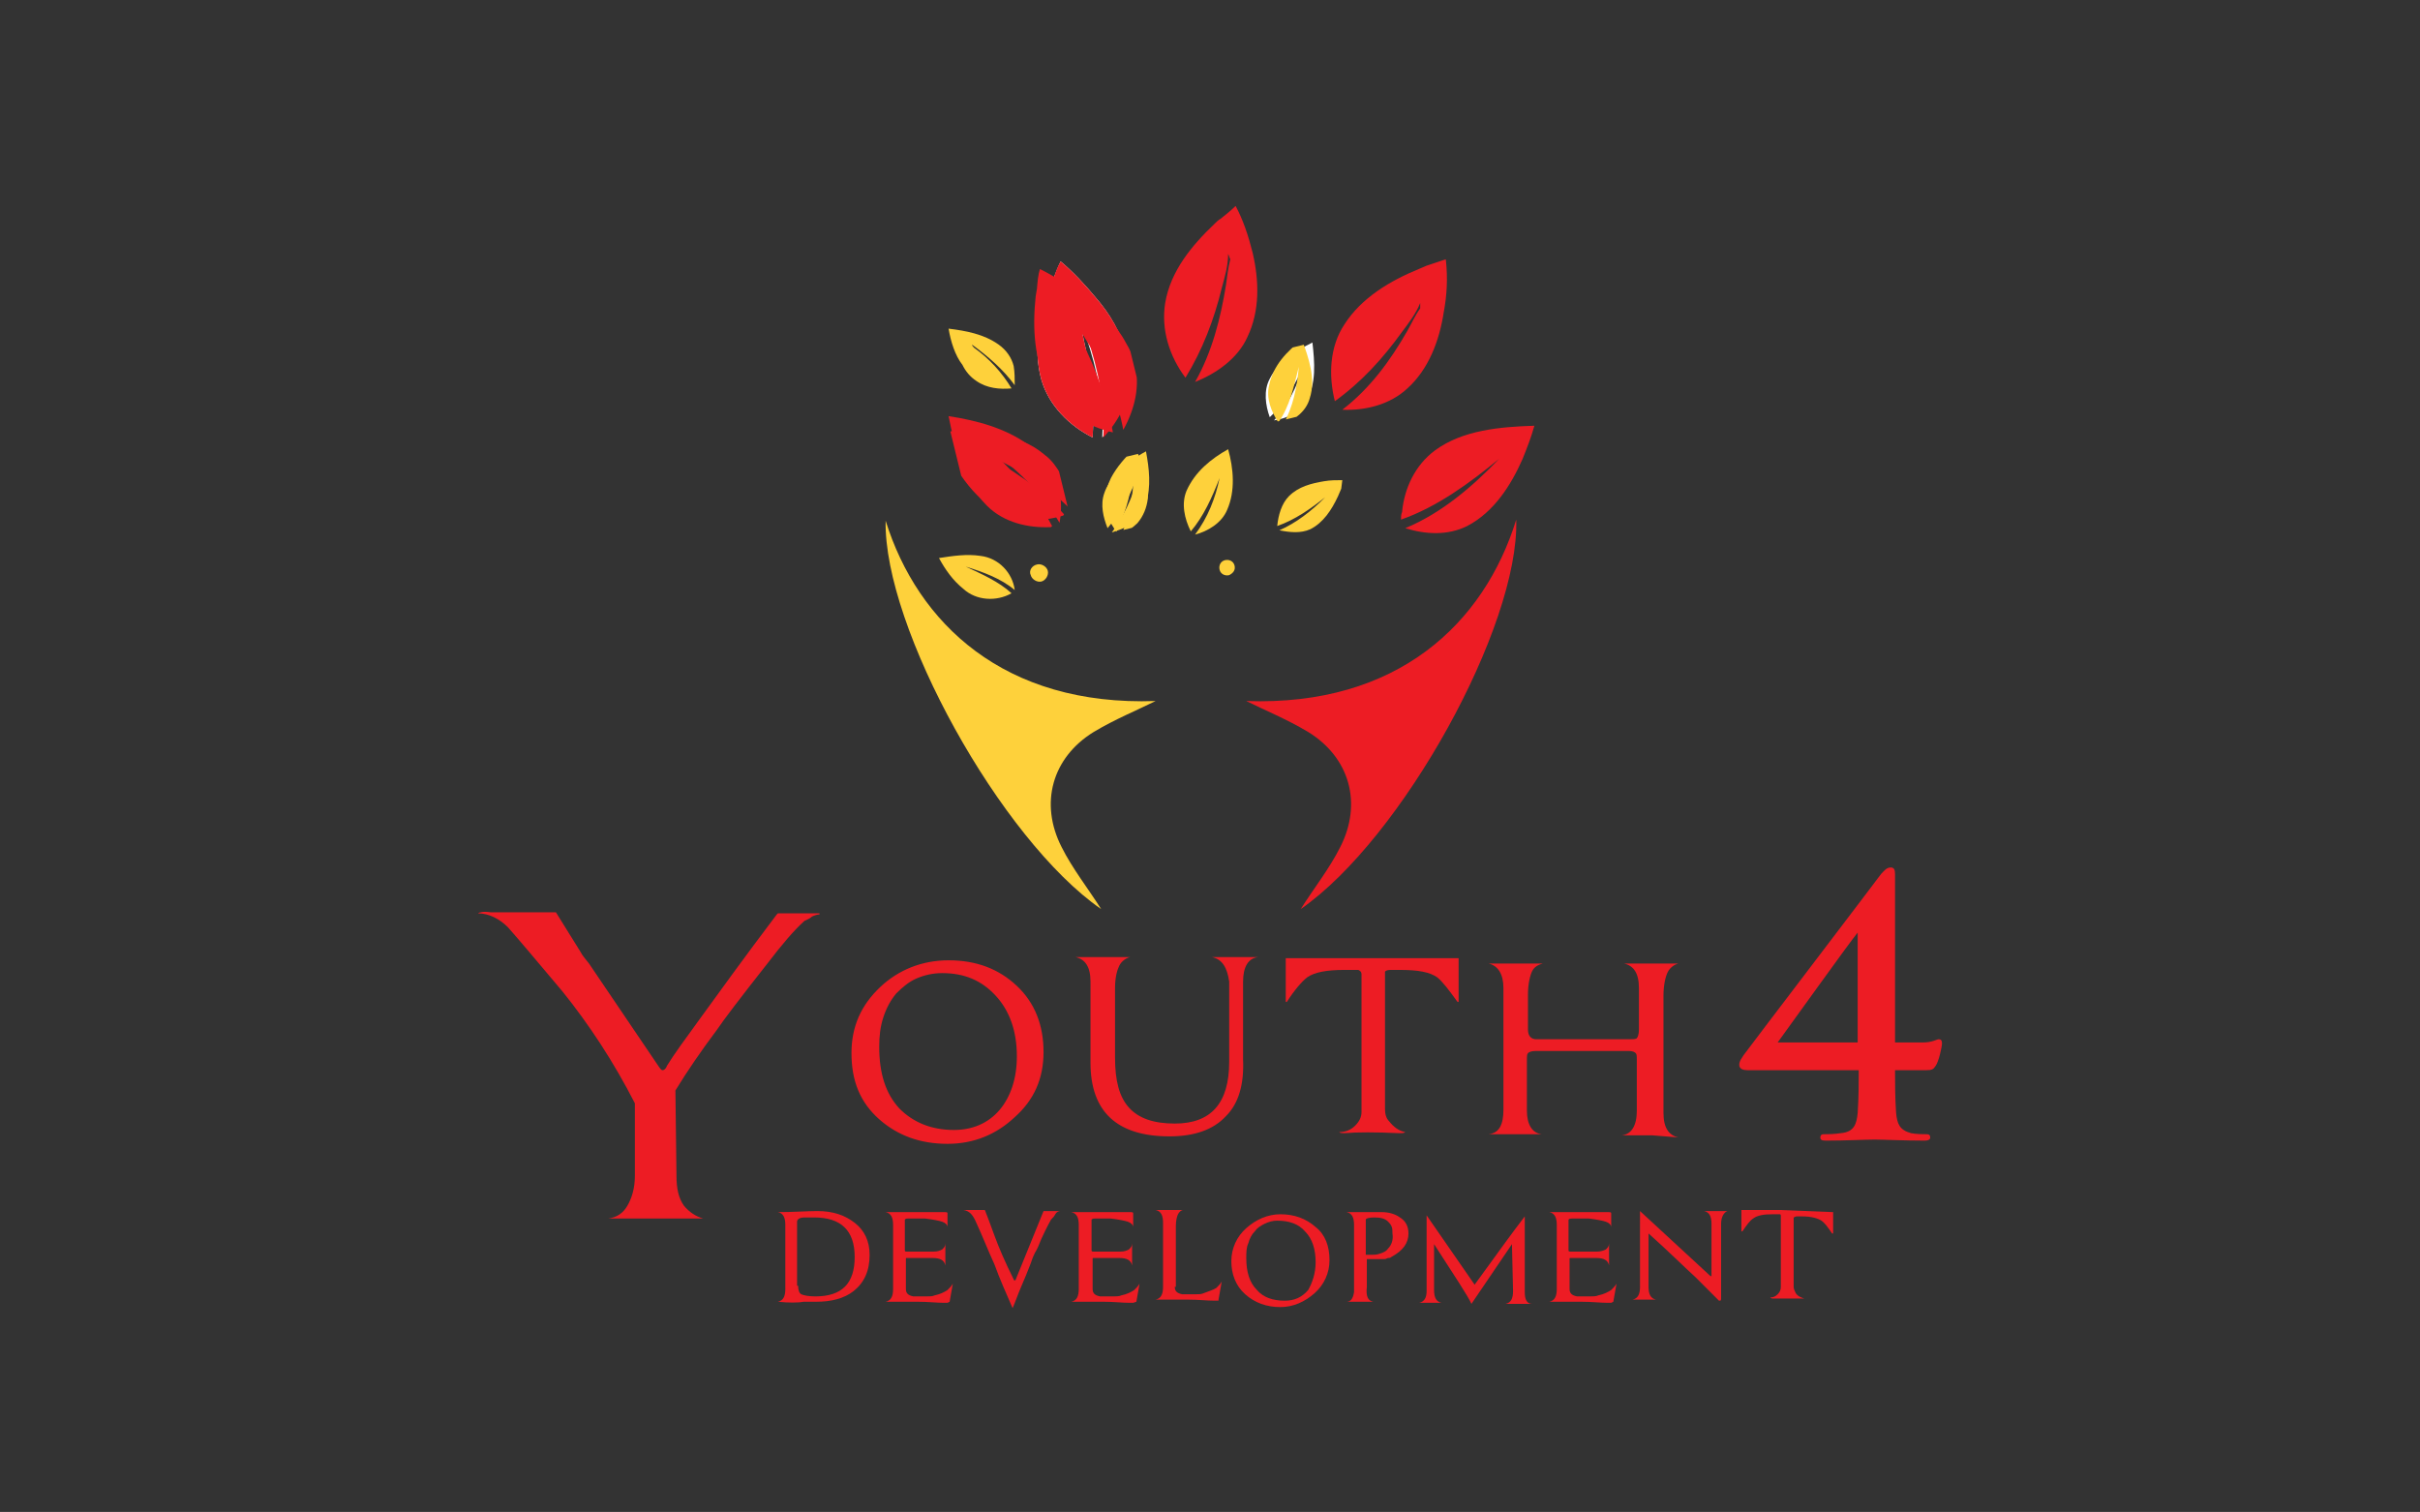 <?xml version="1.0" encoding="utf-8"?>
<!-- Generator: Adobe Illustrator 22.1.0, SVG Export Plug-In . SVG Version: 6.00 Build 0)  -->
<svg version="1.1" id="Layer_1" xmlns="http://www.w3.org/2000/svg" xmlns:xlink="http://www.w3.org/1999/xlink" x="0px" y="0px"
	 viewBox="0 0 226.8 141.7" style="enable-background:new 0 0 226.8 141.7;" xml:space="preserve">
<rect x="0" y="0" width="226.8" height="141.7" fill="#333333" stroke="none"/>
<style type="text/css">
	.st0{fill:#ED1C24;}
	.st1{fill-rule:evenodd;clip-rule:evenodd;fill:#ED1C24;}
	.st2{fill:#FFFFFF;}
	.st3{clip-path:url(#SVGID_2_);fill:#ED1C24;}
	.st4{clip-path:url(#SVGID_4_);fill:#ED1C24;}
	.st5{fill-rule:evenodd;clip-rule:evenodd;fill:#FFFFFF;}
	.st6{fill:#FED13B;}
	.st7{fill-rule:evenodd;clip-rule:evenodd;fill:#FED13B;}
	.st8{clip-path:url(#SVGID_6_);fill:#FED13B;}
	.st9{clip-path:url(#SVGID_8_);fill:#FED13B;}
</style>
<g>
	<path class="st0" d="M72.9,122c0.5-0.1,0.7-0.5,0.7-1.2l0-6v0c0-0.7-0.2-1.1-0.7-1.2c1.5,0,2.7-0.1,3.7-0.1c1.5,0,2.6,0.4,3.5,1.1
		c0.9,0.7,1.4,1.7,1.4,3c0,1.5-0.5,2.6-1.5,3.4c-0.9,0.7-2.1,1-3.5,1h-1.2C74.8,122.1,73.9,122.1,72.9,122 M74.8,120.5
		c0,0.4,0.1,0.7,0.3,0.8c0.2,0.1,0.7,0.2,1.3,0.2c2.5,0,3.7-1.2,3.7-3.7c0-2.5-1.3-3.7-3.8-3.7h-0.9c-0.5,0-0.7,0.2-0.7,0.4V120.5z"
		/>
	<path class="st0" d="M88.8,122.1c0,0-0.1,0-0.3,0c-0.7,0-1.5-0.1-2.5-0.1h-1.3c-0.5,0-1.1,0-1.7,0c0.5-0.1,0.7-0.5,0.7-1.2v-6
		c0-0.7-0.2-1.1-0.7-1.2v0h2.4c0.3,0,0.6,0,0.9,0c0.3,0,0.6,0,0.9,0h0.1c0.2,0,0.4,0,0.6,0c0.2,0,0.3,0,0.5,0c0.3,0,0.4,0,0.4,0.1
		v1.3c0-0.2-0.2-0.4-0.5-0.5c-0.3-0.1-0.8-0.2-1.6-0.3c-0.2,0-0.4,0-0.7,0h-0.9c-0.1,0-0.2,0-0.3,0.1c0,0,0,0.1,0,0.2v2.7
		c0,0.1,0.1,0.1,0.2,0.1h0.8c0.4,0,1,0,1.7,0c0.4,0,0.6-0.1,0.8-0.2c0.2-0.2,0.3-0.3,0.3-0.6h0c0,0.3,0,1,0,2.1
		c-0.1-0.5-0.5-0.7-1.2-0.7c-0.3,0-0.6,0-1,0c-0.4,0-0.9,0-1.4,0c-0.1,0-0.1,0-0.1,0.1v2.8c0,0.4,0.2,0.6,0.7,0.7c0.1,0,0.5,0,1.2,0
		c0.3,0,0.6,0,0.8-0.1c0.5-0.1,0.9-0.3,1.2-0.5c0.2-0.2,0.4-0.4,0.5-0.6l-0.3,1.7L88.8,122.1L88.8,122.1z"/>
	<path class="st0" d="M97.8,113.5h1.6c-0.2,0-0.4,0.1-0.5,0.3c-0.1,0.2-0.2,0.3-0.4,0.5c-0.1,0.2-0.4,0.7-0.9,1.8
		c-0.2,0.5-0.4,1-0.6,1.3c-0.2,0.4-0.3,0.7-0.4,1c-0.3,0.8-0.6,1.5-0.9,2.2c-0.3,0.7-0.5,1.3-0.8,2c-0.6-1.4-1.2-2.7-1.7-4.1
		c-0.6-1.3-1.1-2.6-1.7-3.9c-0.3-0.7-0.6-1.1-1.2-1.2l2,0c0.2,0.5,0.5,1.3,0.9,2.4c0.4,1.1,1,2.5,1.8,4.1c0,0.1,0.1,0.1,0.1,0.1
		c0,0,0.1,0,0.1-0.1L97.8,113.5z"/>
	<path class="st0" d="M106.2,122.1c0,0-0.1,0-0.3,0c-0.7,0-1.5-0.1-2.5-0.1h-1.3c-0.5,0-1.1,0-1.7,0c0.5-0.1,0.7-0.5,0.7-1.2v-6
		c0-0.7-0.2-1.1-0.7-1.2v0h2.4c0.3,0,0.6,0,0.9,0c0.3,0,0.6,0,0.9,0h0.1c0.2,0,0.4,0,0.6,0c0.2,0,0.3,0,0.5,0c0.3,0,0.4,0,0.4,0.1
		v1.3c0-0.2-0.2-0.4-0.5-0.5c-0.3-0.1-0.8-0.2-1.6-0.3c-0.2,0-0.4,0-0.6,0h-0.9c-0.1,0-0.2,0-0.3,0.1c0,0,0,0.1,0,0.2v2.7
		c0,0.1,0.1,0.1,0.2,0.1h0.8c0.4,0,1,0,1.7,0c0.4,0,0.6-0.1,0.8-0.2c0.2-0.2,0.3-0.3,0.3-0.6h0c0,0.3,0,1,0,2.1
		c-0.1-0.5-0.5-0.7-1.2-0.7c-0.3,0-0.6,0-1,0c-0.4,0-0.9,0-1.4,0c-0.1,0-0.1,0-0.1,0.1v2.8c0,0.4,0.2,0.6,0.7,0.7c0.1,0,0.5,0,1.2,0
		c0.3,0,0.6,0,0.8-0.1c0.5-0.1,0.9-0.3,1.2-0.5c0.2-0.2,0.4-0.4,0.5-0.6l-0.3,1.7L106.2,122.1L106.2,122.1z"/>
	<path class="st0" d="M110.1,120.6c0,0.4,0.2,0.6,0.7,0.7c0.1,0,0.5,0,1.2,0c0.3,0,0.6,0,0.8-0.1c0.5-0.2,0.9-0.3,1.2-0.5
		c0.2-0.2,0.4-0.4,0.5-0.6l-0.3,1.7l0,0.1h-0.4c-0.7,0-1.5-0.1-2.5-0.1H110c-0.5,0-1.1,0-1.7,0c0.5-0.1,0.7-0.5,0.7-1.2v-6h0
		c0-0.7-0.2-1.1-0.7-1.2v0h2.6v0c-0.2,0-0.4,0.2-0.5,0.4c-0.1,0.2-0.2,0.6-0.2,1.1V120.6z"/>
	<path class="st0" d="M124.6,118.1c0,1.2-0.5,2.3-1.4,3.1c-0.9,0.8-2,1.3-3.2,1.3c-1.3,0-2.4-0.4-3.3-1.2c-0.9-0.8-1.3-1.9-1.3-3.1
		c0-1.2,0.5-2.3,1.4-3.1c0.9-0.8,2-1.3,3.2-1.3c1.3,0,2.4,0.4,3.3,1.2C124.2,115.7,124.6,116.8,124.6,118.1 M123.3,118.3
		c0-1.2-0.3-2.2-1-2.9c-0.6-0.7-1.5-1-2.6-1c-0.4,0-0.8,0.1-1.2,0.3c-0.4,0.2-0.7,0.4-0.9,0.7c-0.3,0.3-0.5,0.7-0.6,1.1
		c-0.2,0.4-0.2,0.9-0.2,1.4c0,1.3,0.3,2.3,1,3c0.6,0.7,1.5,1,2.6,1c0.9,0,1.6-0.3,2.2-1C123,120.2,123.3,119.3,123.3,118.3"/>
	<path class="st0" d="M128.7,122l-1.1,0h-0.3l-1.1,0v0c0.4,0,0.6-0.3,0.7-0.9V121c0,0,0-0.1,0-0.2v-6c0-0.7-0.2-1.1-0.7-1.2l3.3,0
		c0.7,0,1.3,0.2,1.7,0.5c0.5,0.3,0.8,0.8,0.8,1.5c0,0.9-0.5,1.6-1.6,2.2c-0.1,0.1-0.2,0.1-0.3,0.1c-0.1,0-0.2,0.1-0.3,0.1
		c0,0-0.1,0-0.2,0c-0.1,0-0.3,0-0.6,0c-0.2,0-0.4,0-0.5,0c-0.1,0-0.3,0-0.4,0l0,2.6C128,121.5,128.2,121.9,128.7,122L128.7,122
		L128.7,122z M130.5,115.6L130.5,115.6c0-0.3,0-0.5-0.1-0.7c-0.1-0.2-0.2-0.3-0.3-0.4v0c-0.3-0.3-0.7-0.4-1.3-0.4
		c-0.5,0-0.8,0.1-0.8,0.2v0.1l0,3.2h0.5c0.3,0,0.5,0,0.8-0.1h0c0.3-0.1,0.6-0.2,0.8-0.5C130.4,116.7,130.6,116.2,130.5,115.6
		L130.5,115.6z"/>
	<path class="st0" d="M134.4,116.6l0,3.3v1c0,0.7,0.2,1.1,0.7,1.2H133v0c0.5-0.1,0.7-0.5,0.7-1.1v-1.1l0-4.8v-0.7c0-0.2,0-0.4,0-0.5
		h0l4.5,6.5c0.3-0.4,0.8-1.1,1.6-2.2c0.8-1.1,1.8-2.5,3.1-4.2v7.1c0,0.7,0.2,1.1,0.7,1.1v0l-1.1,0h-0.2h-0.6c-0.2,0-0.4,0-0.6,0
		c0.5-0.1,0.7-0.5,0.7-1.2l-0.1-4.4l-3.8,5.6C137.6,121.5,136.4,119.7,134.4,116.6"/>
	<path class="st0" d="M151,122.1c0,0-0.1,0-0.3,0c-0.7,0-1.5-0.1-2.5-0.1h-1.3c-0.5,0-1.1,0-1.7,0c0.5-0.1,0.7-0.5,0.7-1.2v-6
		c0-0.7-0.2-1.1-0.7-1.2v0h2.4c0.3,0,0.7,0,0.9,0c0.3,0,0.6,0,0.9,0h0.1c0.2,0,0.4,0,0.6,0c0.2,0,0.3,0,0.5,0c0.3,0,0.4,0,0.4,0.1
		v1.3c0-0.2-0.2-0.4-0.5-0.5c-0.3-0.1-0.8-0.2-1.6-0.3c-0.2,0-0.4,0-0.7,0h-0.9c-0.1,0-0.2,0-0.3,0.1c0,0,0,0.1,0,0.2v2.7
		c0,0.1,0.1,0.1,0.2,0.1h0.8c0.4,0,1,0,1.7,0c0.3,0,0.6-0.1,0.8-0.2c0.2-0.2,0.3-0.3,0.3-0.6h0c0,0.3,0,1,0,2.1
		c-0.1-0.5-0.5-0.7-1.2-0.7c-0.3,0-0.6,0-1,0c-0.4,0-0.9,0-1.4,0c-0.1,0-0.1,0-0.1,0.1v2.8c0,0.4,0.2,0.6,0.7,0.7c0.1,0,0.5,0,1.2,0
		c0.3,0,0.6,0,0.8-0.1c0.5-0.1,0.9-0.3,1.2-0.5c0.2-0.2,0.4-0.4,0.5-0.6l-0.3,1.7L151,122.1L151,122.1z"/>
	<path class="st0" d="M161.3,114.7l0,4.6c0,0.5,0,0.9,0,1.3c0,0.4,0,0.7,0,1c0,0.2,0,0.3-0.1,0.3h-0.1c-0.4-0.4-1.1-1.1-2.2-2.2
		c-1.1-1-2.5-2.4-4.4-4.1l0,4v1c0,0.7,0.2,1.1,0.7,1.2v0h-2.2v0c0.5-0.1,0.7-0.5,0.7-1.2v-1.1l0-4.8V114c0-0.2,0-0.4,0-0.5h0l6.5,6
		c0.1,0.1,0.1,0.1,0.2,0.1c0,0,0-0.1,0-0.2v-4.7c0-0.7-0.2-1.1-0.7-1.2h2.2C161.6,113.6,161.3,114,161.3,114.7"/>
	<path class="st0" d="M171.8,113.6c0,0.4,0,0.8,0,1.1v0.9h-0.1c-0.4-0.6-0.7-1-1-1.2c-0.3-0.2-0.9-0.4-1.8-0.4h-0.5
		c-0.2,0-0.2,0.1-0.3,0.1c0,0,0,0.1,0,0.1v6.4c0,0.2,0.1,0.4,0.2,0.6c0.2,0.3,0.5,0.4,0.8,0.5l0,0c0,0-0.1,0-0.3,0c-1.1,0-2,0-2.6,0
		c-0.1,0-0.2,0-0.3-0.1c0.3,0,0.5-0.1,0.7-0.3c0.2-0.2,0.3-0.4,0.3-0.7v-6.6c0-0.1,0-0.2-0.1-0.2h-0.7c-0.8,0-1.4,0.1-1.8,0.4
		c-0.3,0.2-0.6,0.6-1,1.2h-0.1v-0.9c0-0.3,0-0.7,0-1.1l3.6,0L171.8,113.6z"/>
	<path class="st0" d="M65.9,114.2l-3.9,0h-0.8c-1.2,0-2.6,0-4.2,0v0c0.8-0.1,1.4-0.5,1.8-1.2c0.4-0.7,0.7-1.6,0.7-2.8l0-6.8
		c-2-3.9-4.3-7.4-6.8-10.5c-2.6-3.1-4.3-5.1-5.1-6c-0.8-0.8-1.8-1.3-2.8-1.3c0.1-0.1,0.5-0.2,1.2-0.1c2.3,0,4.3,0,6.1,0l2.3,3.7
		c0.2,0.4,0.5,0.7,0.8,1.1l6.5,9.6c0.2,0.3,0.3,0.4,0.4,0.4c0.1,0,0.3-0.1,0.4-0.4c0.6-1,1.7-2.5,3.3-4.7c1.6-2.2,3.9-5.4,7-9.5
		l0.1-0.1h3.9v0.1c-0.2,0-0.5,0.1-0.7,0.2c-0.2,0.2-0.5,0.3-0.7,0.4c-1,0.9-2.1,2.2-3.4,3.9c-2.6,3.3-4.2,5.4-4.8,6.3
		c-1.5,2-2.8,3.9-3.9,5.7l0.1,8c0,1.2,0.2,2.1,0.7,2.8C64.6,113.6,65.2,114,65.9,114.2L65.9,114.2z"/>
	<path class="st0" d="M97.8,98.6c0,2.5-0.9,4.5-2.7,6.1c-1.7,1.6-3.8,2.5-6.3,2.5c-2.6,0-4.7-0.8-6.4-2.3c-1.8-1.6-2.6-3.6-2.6-6.2
		c0-2.5,0.9-4.5,2.7-6.2c1.7-1.6,3.9-2.5,6.4-2.5c2.6,0,4.7,0.8,6.4,2.4C97,94,97.8,96.1,97.8,98.6 M95.3,99c0-2.4-0.7-4.3-2-5.7
		c-1.3-1.4-2.9-2.1-5-2.1c-0.9,0-1.7,0.2-2.4,0.5c-0.7,0.3-1.3,0.8-1.9,1.4c-0.5,0.6-0.9,1.3-1.2,2.2c-0.3,0.9-0.4,1.8-0.4,2.8
		c0,2.5,0.6,4.4,1.9,5.8c1.3,1.3,3,2,5.1,2c1.7,0,3.2-0.6,4.3-1.9C94.7,102.8,95.3,101.1,95.3,99"/>
	<path class="st0" d="M113.6,89.7l4.3,0v0c-0.9,0.1-1.4,0.9-1.4,2.3v7.3c0.1,2.3-0.4,4.1-1.6,5.3c-1.2,1.3-3,1.9-5.3,1.9
		c-4.9,0-7.4-2.3-7.4-6.9V92c0-1.4-0.5-2.1-1.4-2.3v0h5.1c-0.4,0.1-0.8,0.4-1,0.8c-0.2,0.4-0.4,1.1-0.4,2.1v6.5
		c0,2.2,0.4,3.7,1.3,4.7c0.9,1,2.3,1.5,4.3,1.5c3.4,0,5.1-1.9,5.1-5.8l0-7.5C115,90.6,114.5,89.9,113.6,89.7"/>
	<path class="st0" d="M136.7,89.8c0,0.8,0,1.5,0,2.2v1.9h-0.1c-0.8-1.1-1.4-1.9-1.9-2.3c-0.7-0.5-1.8-0.7-3.5-0.7h-0.9
		c-0.3,0-0.5,0.1-0.5,0.2c0,0,0,0.1,0,0.2v12.6c0,0.5,0.1,0.9,0.4,1.2c0.4,0.5,0.9,0.9,1.5,1l0,0c-0.1,0.1-0.3,0.1-0.6,0.1
		c-2.2-0.1-3.9-0.1-5.1,0c-0.2,0-0.4,0-0.5-0.1c0.6,0,1.1-0.2,1.5-0.6c0.4-0.4,0.6-0.8,0.6-1.3V91.3c0-0.2-0.1-0.3-0.3-0.4h-1.3
		c-1.6,0-2.8,0.2-3.5,0.7c-0.5,0.4-1.2,1.2-1.9,2.3h-0.1v-1.9c0-0.7,0-1.4,0-2.2l7,0L136.7,89.8z"/>
	<path class="st0" d="M154.8,106.4h-0.4h-1.1c-0.4,0-0.8,0-1.3,0c0.9-0.1,1.4-0.9,1.4-2.3v-4.7c0-0.4,0-0.6-0.1-0.7
		c-0.1-0.1-0.3-0.2-0.6-0.2h-8.8c-0.4,0-0.6,0.1-0.7,0.2c-0.1,0.1-0.1,0.3-0.1,0.7v4.7c0,1.3,0.5,2.1,1.4,2.2v0l-2.2,0h-0.4h-1.1
		c-0.4,0-0.8,0-1.3,0c1-0.1,1.4-0.9,1.4-2.3V92.6h0v0c0-1.3-0.5-2.1-1.4-2.3v0h5.1v0c-0.4,0.1-0.8,0.3-1,0.7
		c-0.2,0.4-0.4,1.2-0.4,2.2v3.3c0,0.6,0.3,0.9,0.8,0.9h8.7c0.3,0,0.6,0,0.7-0.1c0.1-0.1,0.2-0.4,0.2-0.8v-3.9c0-1.4-0.5-2.1-1.4-2.3
		v0h5.1v0c-0.4,0.1-0.8,0.4-1,0.8c-0.2,0.4-0.4,1.2-0.4,2.2v11c0,1.4,0.5,2.1,1.4,2.3L154.8,106.4z"/>
	<path class="st0" d="M163.8,100.3c-0.4,0-0.8-0.1-0.8-0.5c0-0.4,0.3-0.7,0.4-0.9c0.2-0.3,12.7-16.7,12.9-17
		c0.3-0.3,0.5-0.6,0.9-0.6c0.3,0,0.4,0.2,0.4,0.6c0,0.5,0,2.8,0,5v10.8h2.6c0.9,0,1.3-0.3,1.5-0.3c0.2,0,0.3,0.1,0.3,0.4
		c0,0.3-0.3,1.7-0.6,2.1c-0.2,0.3-0.3,0.4-0.9,0.4h-2.9c0,1.1,0,2.6,0.1,4c0.1,1,0.3,1.6,1.4,1.9c0.5,0.1,1.2,0.1,1.5,0.1
		c0.2,0,0.3,0.1,0.3,0.3c0,0.2-0.2,0.3-0.5,0.3c-1.9,0-4-0.1-4.7-0.1c-0.9,0-2.7,0.1-4.6,0.1c-0.4,0-0.5-0.1-0.5-0.3
		c0-0.2,0.1-0.3,0.3-0.3c0.3,0,1,0,1.6-0.1c1.3-0.1,1.5-0.9,1.6-1.9c0.1-1.5,0.1-3,0.1-4H163.8z M174.1,87.4L174.1,87.4
		c-0.9,1.1-6.4,8.8-7.5,10.3h7.5V87.4z"/>
	<path class="st0" d="M116.8,65.7c1.6,0.8,3.8,1.7,5.8,2.9c3.9,2.4,5.1,6.7,3,10.8c-1,2-2.5,3.9-3.7,5.8
		c9.5-6.6,20.5-26.5,20.2-36.5C139.1,58.4,131,66.2,116.8,65.7"/>
	<path class="st1" d="M143.8,39.9c-0.3,1.1-0.7,2.1-1.1,3.1c-1.1,2.5-2.7,5-5.2,6.3c-1.8,0.9-3.9,0.8-5.8,0.2
		c3.4-1.4,6.3-3.9,8.8-6.5c-2.8,2.3-5.8,4.5-9.2,5.7c0-0.2,0-0.5,0.1-0.7c0.2-2.2,1.2-4.4,3.1-5.8C137.1,40.3,140.6,40,143.8,39.9"
		/>
	<path class="st2" d="M102.7,27.9c-1-1.2-2.1-2.4-3.3-3.4c-0.3,0.6-0.5,1.2-0.7,1.7c-0.1,0.2-0.2,0.5-0.3,0.7
		c-1,2.8-1.6,5.8-0.8,8.7c0.7,2.4,2.6,4.3,4.8,5.4c0.2-3-0.1-6.1-0.8-9c-0.2-1-0.4-2.1-0.9-3.1c0.1,0.1,0.2,0.2,0.4,0.4
		c0.2,0.8,0.5,1.5,0.7,2.3c1,3,1.7,6.2,1.5,9.4c1.5-1.6,2.6-3.7,2.5-5.9c0-0.6-0.1-1.3-0.3-1.9C105.1,31.2,104,29.4,102.7,27.9"/>
	<g>
		<defs>
			<path id="SVGID_1_" d="M98.7,26.2c-0.1,0.2-0.2,0.5-0.3,0.7c-1,2.8-1.6,5.8-0.8,8.7c0.7,2.4,2.6,4.3,4.8,5.4c0.2-3-0.1-6.1-0.8-9
				c-0.2-1-0.4-2.1-0.9-3.1c0.1,0.1,0.2,0.2,0.4,0.4c0.2,0.8,0.5,1.5,0.8,2.3c1,3,1.7,6.2,1.5,9.4c1.5-1.6,2.6-3.7,2.5-5.9
				c0-0.6-0.1-1.3-0.3-1.9c-0.5-2-1.6-3.8-2.9-5.3c-1-1.2-2.1-2.4-3.3-3.4C99.1,25,98.9,25.6,98.7,26.2"/>
		</defs>
		<use xlink:href="#SVGID_1_"  style="overflow:visible;fill:#ED1C24;"/>
		<clipPath id="SVGID_2_">
			<use xlink:href="#SVGID_1_"  style="overflow:visible;"/>
		</clipPath>
		<rect x="96.9" y="24.2" transform="matrix(0.971 -0.238 0.238 0.971 -4.888 25.084)" class="st3" width="8.9" height="17"/>
	</g>
	<g>
		<defs>
			<path id="SVGID_3_" d="M92.5,47.4c1.6,1.6,3.9,2.1,6,2c0,0,0.1-0.1,0.1-0.1c-1.5-2.9-3.8-5.3-6.2-7.5c2.7,2,5.2,4.3,6.9,7.2
				c0.2-1.1,0.2-2.3-0.1-3.4c-0.2-0.7-0.5-1.5-1-2.1c-0.5-0.7-1.1-1.3-1.8-1.8c-2.2-1.6-4.9-2.3-7.5-2.7
				C89.5,42,90.3,45.2,92.5,47.4"/>
		</defs>
		<use xlink:href="#SVGID_3_"  style="overflow:visible;fill:#ED1C24;"/>
		<clipPath id="SVGID_4_">
			<use xlink:href="#SVGID_3_"  style="overflow:visible;"/>
		</clipPath>
		<rect x="90.1" y="37.8" transform="matrix(0.971 -0.238 0.238 0.971 -7.754 23.797)" class="st4" width="9" height="12.4"/>
	</g>
	<path class="st5" d="M123,32.1c0.2,1.8,0.4,3.9-0.6,5.5c-0.6,1.1-1.8,1.6-3,1.8c1.3-1.4,2.1-3.1,2.7-4.9c-0.8,1.6-1.7,3.3-3.1,4.6
		c-0.4-1.1-0.6-2.5,0-3.6C119.8,33.9,121.4,32.9,123,32.1"/>
	<path class="st1" d="M117.4,23.7c0.6,2.6,0.7,5.4-0.5,7.9c-0.9,2-2.9,3.4-4.9,4.2c1.6-2.8,2.4-6,2.9-9.1c0.1-0.8,0.2-1.6,0.4-2.4
		c-0.1-0.2-0.1-0.3-0.2-0.5c0,1.1-0.3,2.1-0.6,3.2c-0.7,2.9-1.8,5.8-3.4,8.4c-1.5-2-2.3-4.5-1.9-7c0.5-3,2.5-5.4,4.6-7.4
		c0.2-0.2,0.4-0.4,0.6-0.5c0.5-0.4,1-0.8,1.4-1.2C116.5,20.6,117,22.1,117.4,23.7"/>
	<path class="st1" d="M135.3,29.3c-0.4,2.6-1.4,5.3-3.4,7.1c-1.6,1.5-3.9,2.1-6.1,2c2.6-2,4.5-4.6,6.1-7.4c0.4-0.7,0.7-1.4,1.2-2.1
		c0-0.2,0-0.3,0-0.5c-0.4,1-1.1,1.9-1.7,2.7c-1.8,2.5-3.8,4.7-6.3,6.5c-0.6-2.4-0.5-5.1,0.9-7.2c1.6-2.5,4.3-4.1,7-5.2
		c0.2-0.1,0.5-0.2,0.7-0.3c0.6-0.2,1.2-0.4,1.8-0.6C135.7,26.1,135.6,27.7,135.3,29.3"/>
	<path class="st6" d="M108.3,65.7c-1.6,0.8-3.8,1.7-5.8,2.9c-3.9,2.4-5.1,6.7-3,10.8c1,2,2.5,3.9,3.7,5.8
		C93.8,78.7,82.8,58.8,83,48.8C86,58.4,94.1,66.2,108.3,65.7"/>
	<path class="st7" d="M115.7,53c-0.1-0.4-0.5-0.6-0.9-0.5c-0.4,0.1-0.6,0.5-0.5,0.9c0.1,0.4,0.5,0.6,0.9,0.5
		C115.6,53.7,115.8,53.4,115.7,53"/>
	<path class="st7" d="M98.2,53.5c-0.1-0.4-0.6-0.7-1-0.6c-0.5,0.1-0.8,0.6-0.6,1c0.1,0.4,0.6,0.7,1,0.6C98,54.4,98.3,53.9,98.2,53.5
		"/>
	<path class="st7" d="M125.7,45.8c-0.1,0.2-0.2,0.5-0.3,0.7c-0.6,1.3-1.4,2.5-2.6,3.1c-0.9,0.4-1.9,0.3-2.9,0.1
		c1.6-0.7,3-1.8,4.3-3.1c-1.4,1.1-2.8,2.1-4.5,2.7c0.1-1,0.4-2.1,1.1-2.8c0.9-0.9,2.1-1.2,3.3-1.4c0.6-0.1,1.1-0.1,1.7-0.1"/>
	<path class="st7" d="M91.9,52.1c1.7,0.2,3,1.6,3.2,3.2c-1.3-1.1-3-1.7-4.6-2.2c1.5,0.7,3.1,1.4,4.3,2.5c-1.4,0.8-3.3,0.7-4.5-0.4
		c-1-0.8-1.7-1.8-2.3-2.9C89.3,52.1,90.6,51.9,91.9,52.1"/>
	<path class="st7" d="M115.1,42.1c0.5,1.8,0.7,3.9-0.1,5.7c-0.5,1.2-1.8,2-3,2.3c1.2-1.6,1.9-3.4,2.3-5.3c-0.7,1.8-1.5,3.6-2.7,5
		c-0.6-1.2-0.9-2.6-0.4-3.8C112,44.2,113.5,43,115.1,42.1"/>
	<path class="st6" d="M104.5,44.5c-0.4,0.5-0.8,1.1-1,1.7c-0.4,1.1-0.1,2.3,0.3,3.3c1.1-1.3,2-2.8,2.6-4.4c0.1-0.1,0.2-0.2,0.2-0.2
		c-0.5,1.8-1.3,3.5-2.4,5c0.6-0.2,1.2-0.4,1.7-0.7c0.7-0.5,1.2-1.2,1.5-2c0.5-1.6,0.3-3.3,0-4.9C106.3,42.9,105.3,43.6,104.5,44.5"
		/>
	<g>
		<defs>
			<path id="SVGID_5_" d="M104.5,44.5c-0.4,0.5-0.8,1.1-1,1.7c-0.4,1.1-0.1,2.3,0.3,3.3c1.1-1.3,2-2.8,2.6-4.4
				c0.1-0.1,0.2-0.2,0.2-0.2c-0.5,1.8-1.3,3.5-2.4,5c0.6-0.2,1.2-0.4,1.7-0.7c0.7-0.5,1.2-1.2,1.5-2c0.5-1.6,0.3-3.3,0-4.9
				C106.3,42.9,105.3,43.6,104.5,44.5"/>
		</defs>
		<clipPath id="SVGID_6_">
			<use xlink:href="#SVGID_5_"  style="overflow:visible;"/>
		</clipPath>
		
			<rect x="102.9" y="42.9" transform="matrix(0.971 -0.238 0.238 0.971 -7.948 26.467)" class="st8" width="5.4" height="6.6"/>
	</g>
	<g>
		<defs>
			<path id="SVGID_7_" d="M119,35.6c-0.6,1.1-0.4,2.5,0,3.6c1.4-1.2,2.2-2.9,3.1-4.6c-0.6,1.8-1.4,3.5-2.7,4.9
				c1.2-0.2,2.4-0.7,3-1.8c1-1.6,0.8-3.7,0.6-5.5C121.4,32.9,119.8,33.9,119,35.6"/>
		</defs>
		<clipPath id="SVGID_8_">
			<use xlink:href="#SVGID_7_"  style="overflow:visible;"/>
		</clipPath>
		
			<rect x="118.1" y="32.7" transform="matrix(0.971 -0.238 0.238 0.971 -5.074 29.844)" class="st9" width="5.8" height="6.4"/>
	</g>
	<path class="st7" d="M88.9,30.8c1.6,0.2,3.3,0.5,4.7,1.5c0.7,0.5,1.2,1.2,1.4,2c0.1,0.6,0.1,1.2,0.1,1.8c-1.1-1.5-2.5-2.7-4-3.8
		c0,0.1,0.1,0.2,0.2,0.3c1.4,1,2.6,2.3,3.5,3.8c-1.1,0.1-2.3,0-3.3-0.7c-0.6-0.4-1-0.9-1.3-1.5C89.5,33.3,89.1,32,88.9,30.8"/>
</g>
</svg>
